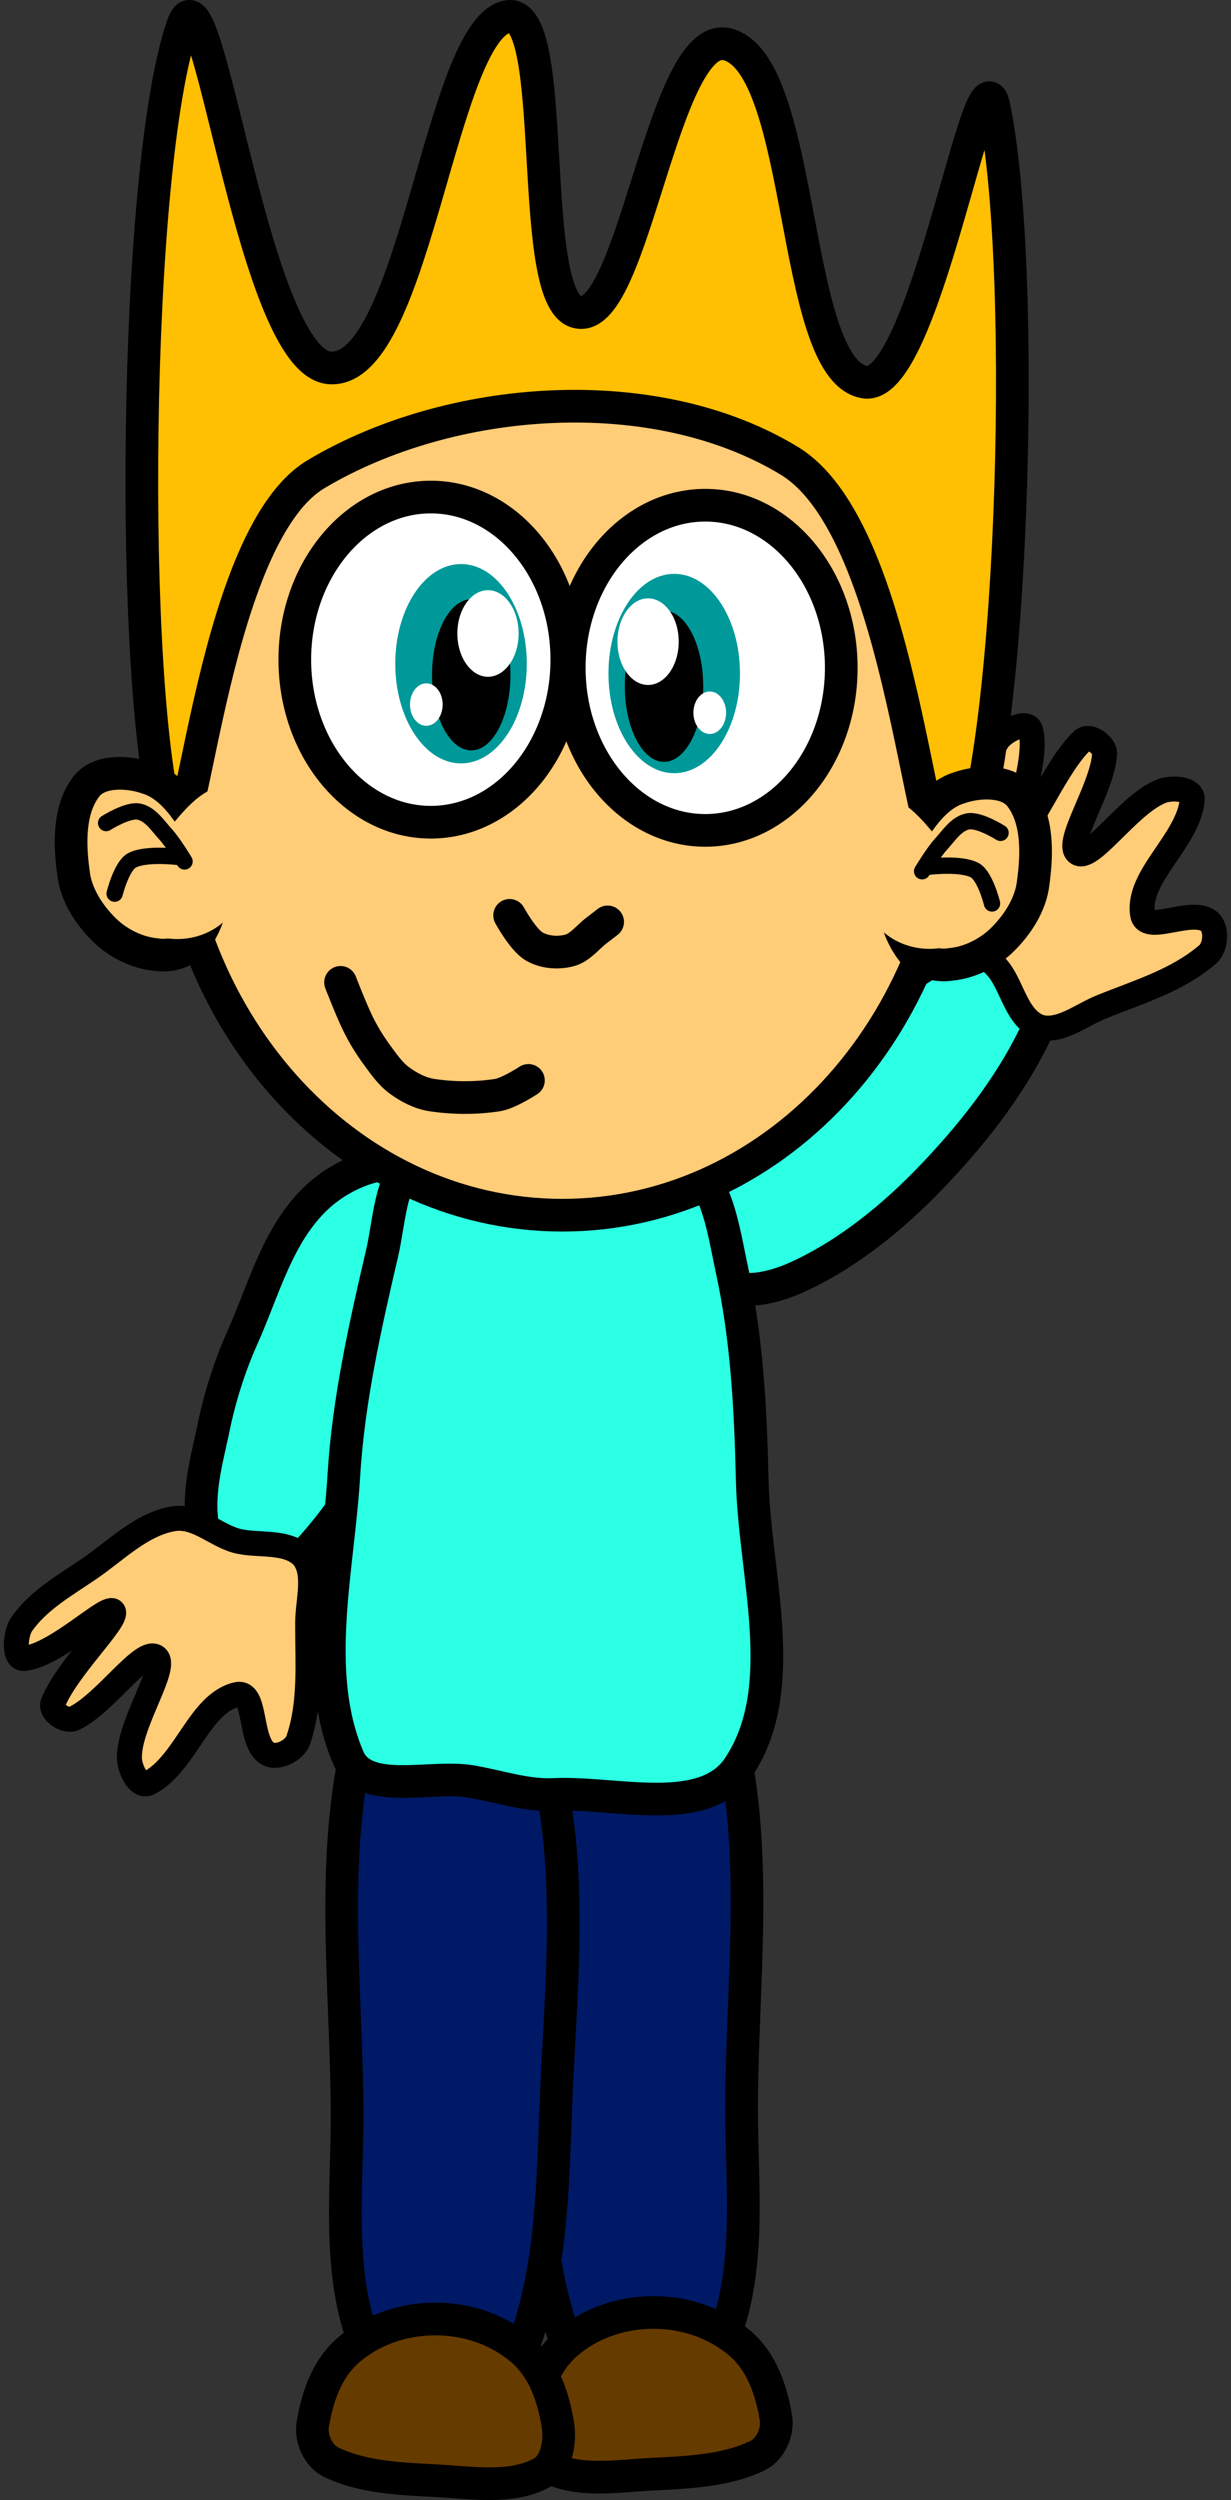 <svg xmlns="http://www.w3.org/2000/svg" xmlns:xlink="http://www.w3.org/1999/xlink" version="1.1" width="75.353" height="152.999" viewBox="2.454 0.981 75.353 152.999">
  <rect x="2.454" y="0.981" width="75.353" height="152.999" fill="#333333" stroke="none"/>
  <!-- Exported by Scratch - http://scratch.mit.edu/ -->
  <g id="ID0.23922329768538475">
    <path id="ID0.19963421486318111" fill="#001966" stroke="#000000" stroke-width="2" stroke-linecap="round" d="M 41.5 107.65 C 39.636 107.893 36.385 105.94 35.85 107.65 C 33.829 114.925 34.84 122.773 35.1 130.15 C 35.272 135.028 35.421 140.1 37.25 144.65 C 37.816 146.083 40.032 146.484 41.6 146.4 C 43.517 146.302 46.128 145.844 46.75 144.05 C 48.477 139.645 47.838 134.626 47.85 129.9 C 47.87 122.005 49.039 113.637 46.85 105.9 C 46.303 104.048 43.334 107.409 41.5 107.65 Z "/>
    <path id="ID0.7019679127261043" fill="#663B00" stroke="#000000" stroke-width="2" stroke-linecap="round" d="M 42.45 142.5 C 40.381 142.5 38.506 143.223 37.148 144.39 C 35.79 145.558 35.227 147.288 34.95 148.95 C 34.771 150.032 35.02 151.551 36.1 152 C 37.918 152.902 40.253 152.511 42.35 152.4 C 44.567 152.282 46.818 152.205 48.75 151.3 C 49.597 150.943 50.098 149.823 49.95 148.95 C 49.669 147.289 49.11 145.558 47.752 144.39 C 46.394 143.223 44.519 142.5 42.45 142.5 Z "/>
  </g>
  <g id="ID0.23922329768538475">
    <path id="ID0.19963421486318111" fill="#001966" stroke="#000000" stroke-width="2" stroke-linecap="round" d="M 30.05 108.05 C 31.914 108.293 35.165 106.34 35.7 108.05 C 37.721 115.325 36.71 123.173 36.45 130.55 C 36.278 135.428 36.129 140.5 34.3 145.05 C 33.734 146.483 31.518 146.884 29.95 146.8 C 28.033 146.702 25.422 146.244 24.8 144.45 C 23.073 140.045 23.712 135.026 23.7 130.3 C 23.68 122.405 22.511 114.037 24.7 106.3 C 25.247 104.448 28.216 107.809 30.05 108.05 Z "/>
    <path id="ID0.7019679127261043" fill="#663B00" stroke="#000000" stroke-width="2" stroke-linecap="round" d="M 29.1 142.9 C 31.169 142.9 33.044 143.623 34.402 144.79 C 35.76 145.958 36.323 147.688 36.6 149.35 C 36.779 150.432 36.53 151.951 35.45 152.4 C 33.632 153.302 31.297 152.911 29.2 152.8 C 26.983 152.682 24.732 152.605 22.8 151.7 C 21.953 151.343 21.452 150.223 21.6 149.35 C 21.881 147.689 22.44 145.958 23.798 144.79 C 25.156 143.623 27.031 142.9 29.1 142.9 Z "/>
  </g>
  <g id="ID0.4572075121104717">
    <path id="ID0.7623941171914339" fill="#2BFFE4" stroke="#000000" stroke-width="2" stroke-linecap="round" d="M 46.469 79.133 C 47.432 80.401 49.734 79.821 51.16 79.182 C 54.334 77.758 57.178 75.427 59.593 72.888 C 62.312 70.031 64.731 66.868 66.265 63.293 C 66.676 62.338 65.538 61.223 64.819 60.365 C 64.108 59.66 63.154 58.566 62.134 58.777 C 59.881 59.245 58.114 60.738 56.322 61.888 C 54.795 62.928 53.37 64.127 52.215 65.322 C 49.965 67.643 47.135 69.655 45.929 72.721 C 45.142 74.715 45.085 77.503 46.469 79.133 Z "/>
    <path id="ID0.01313785370439291" fill="#FFCC77" stroke="#000000" stroke-width="1.527" stroke-linecap="round" d="M 73.416 49.458 C 71.476 50.301 69.19 53.778 68.405 53.171 C 67.619 52.564 69.946 49.205 70.071 47.119 C 70.101 46.596 69.179 45.912 68.74 46.271 C 67.094 47.787 65.48 51.871 64.876 51.789 C 64.275 51.707 66.052 47.66 65.543 45.677 C 65.362 44.975 63.865 45.721 63.499 46.329 C 62.526 47.835 62.29 49.677 61.89 51.438 C 61.455 53.353 60.56 55.336 60.953 57.26 C 61.243 58.674 62.782 59.281 63.612 60.357 C 64.426 61.408 64.715 63.303 66.057 63.817 C 67.307 64.216 68.631 63.098 69.925 62.58 C 72.12 61.698 74.495 60.987 76.305 59.452 C 76.894 59.034 77.018 57.73 76.39 57.314 C 75.275 56.576 72.577 58.186 72.391 56.925 C 72.049 54.586 75.171 52.465 75.435 49.945 C 75.512 49.171 74 49.142 73.416 49.458 Z "/>
  </g>
  <g id="ID0.4572075121104717">
    <path id="ID0.7623941171914339" fill="#2BFFE4" stroke="#000000" stroke-width="2" stroke-linecap="round" d="M 28.006 72.397 C 29.541 72.824 29.852 75.177 29.784 76.739 C 29.632 80.214 28.517 83.718 27.049 86.9 C 25.398 90.481 23.352 93.898 20.596 96.643 C 19.861 97.378 18.404 96.732 17.342 96.381 C 16.424 95.981 15.055 95.498 14.874 94.472 C 14.478 92.206 15.212 90.012 15.618 87.922 C 16.022 86.119 16.61 84.352 17.293 82.837 C 18.619 79.889 19.444 76.516 21.847 74.263 C 23.41 72.796 25.98 71.713 28.006 72.397 Z "/>
    <path id="ID0.01313785370439291" fill="#FFCC77" stroke="#000000" stroke-width="1.527" stroke-linecap="round" d="M 10.38 108.399 C 10.448 106.284 12.834 102.876 11.98 102.37 C 11.126 101.864 8.864 105.267 6.971 106.153 C 6.497 106.375 5.521 105.771 5.692 105.229 C 6.493 103.14 9.692 100.131 9.393 99.602 C 9.094 99.073 5.99 102.219 3.959 102.478 C 3.24 102.569 3.381 100.902 3.81 100.338 C 4.85 98.877 6.475 97.978 7.964 96.956 C 9.583 95.844 11.095 94.28 13.028 93.934 C 14.449 93.682 15.582 94.888 16.888 95.263 C 18.165 95.631 20.034 95.199 21.007 96.256 C 21.839 97.271 21.289 98.914 21.286 100.308 C 21.277 102.674 21.493 105.143 20.735 107.392 C 20.564 108.094 19.398 108.691 18.779 108.261 C 17.682 107.497 18.181 104.395 16.941 104.688 C 14.641 105.234 13.823 108.919 11.578 110.095 C 10.888 110.452 10.303 109.058 10.38 108.399 Z "/>
  </g>
  <path id="ID0.10097399353981018" fill="#2BFFE4" stroke="#000000" stroke-width="2" stroke-linecap="round" d="M 36.25 73.7 C 38.89 73.754 41.558 70.613 43.95 71.8 C 46.315 72.754 46.702 76.127 47.25 78.65 C 48.166 82.867 48.395 87.085 48.5 91.55 C 48.63 97.377 50.863 104.148 47.75 109 C 45.694 112.337 40.145 110.615 36.35 110.8 C 34.633 110.884 32.946 110.278 31.25 110 C 28.749 109.59 24.724 110.925 23.75 108.5 C 21.547 103.261 23.157 97.018 23.5 91.3 C 23.775 86.721 24.801 82.14 25.85 77.65 C 26.349 75.508 26.335 72.372 28.45 71.65 C 30.915 70.632 33.446 73.641 36.25 73.7 Z "/>
  <path id="ID0.9834481873549521" fill="#FFCC77" stroke="#000000" stroke-width="2" d="M 36.875 21.35 C 43.517 21.35 49.536 24.375 53.894 29.263 C 58.252 34.151 60.95 40.901 60.95 48.35 C 60.95 55.799 58.252 62.549 53.894 67.437 C 49.536 72.325 43.517 75.35 36.875 75.35 C 30.233 75.35 24.214 72.325 19.856 67.437 C 15.498 62.549 12.8 55.799 12.8 48.35 C 12.8 40.901 15.498 34.151 19.856 29.263 C 24.214 24.375 30.233 21.35 36.875 21.35 Z "/>
  <path id="ID0.32517488626763225" fill="#FFFFFF" stroke="#000000" stroke-width="2" d="M 28.825 31.4 C 31.122 31.4 33.203 32.515 34.71 34.316 C 36.217 36.117 37.15 38.605 37.15 41.35 C 37.15 44.095 36.217 46.583 34.71 48.384 C 33.203 50.185 31.122 51.3 28.825 51.3 C 26.528 51.3 24.447 50.185 22.94 48.384 C 21.433 46.583 20.5 44.095 20.5 41.35 C 20.5 38.605 21.433 36.117 22.94 34.316 C 24.447 32.515 26.528 31.4 28.825 31.4 Z "/>
  <path id="ID0.32517488626763225" fill="#FFFFFF" stroke="#000000" stroke-width="2" d="M 45.625 31.9 C 47.922 31.9 50.003 33.015 51.51 34.816 C 53.017 36.617 53.95 39.105 53.95 41.85 C 53.95 44.595 53.017 47.083 51.51 48.884 C 50.003 50.685 47.922 51.8 45.625 51.8 C 43.328 51.8 41.247 50.685 39.74 48.884 C 38.233 47.083 37.3 44.595 37.3 41.85 C 37.3 39.105 38.233 36.617 39.74 34.816 C 41.247 33.015 43.328 31.9 45.625 31.9 Z "/>
  <path id="ID0.3123384383507073" fill="#009999" stroke="none" d="M 30.675 35.5 C 31.785 35.5 32.792 36.184 33.52 37.288 C 34.249 38.392 34.7 39.917 34.7 41.6 C 34.7 43.283 34.249 44.808 33.52 45.912 C 32.792 47.016 31.785 47.7 30.675 47.7 C 29.565 47.7 28.558 47.016 27.83 45.912 C 27.101 44.808 26.65 43.283 26.65 41.6 C 26.65 39.917 27.101 38.392 27.83 37.288 C 28.558 36.184 29.565 35.5 30.675 35.5 Z " stroke-width="1"/>
  <path id="ID0.9945462001487613" fill="#000000" stroke="none" d="M 31.3 37.656 C 31.962 37.656 32.562 38.173 32.997 39.011 C 33.431 39.849 33.7 41.004 33.7 42.281 C 33.7 43.557 33.431 44.712 32.997 45.55 C 32.562 46.388 31.962 46.906 31.3 46.906 C 30.638 46.906 30.038 46.388 29.603 45.55 C 29.169 44.712 28.9 43.557 28.9 42.281 C 28.9 41.004 29.169 39.849 29.603 39.011 C 30.038 38.173 30.638 37.656 31.3 37.656 Z " stroke-width="1.085"/>
  <path id="ID0.7593508111312985" fill="#FFFFFF" stroke="none" d="M 32.325 37.1 C 32.842 37.1 33.311 37.397 33.65 37.877 C 33.99 38.356 34.2 39.019 34.2 39.75 C 34.2 40.481 33.99 41.144 33.65 41.623 C 33.311 42.103 32.842 42.4 32.325 42.4 C 31.808 42.4 31.339 42.103 31 41.623 C 30.66 41.144 30.45 40.481 30.45 39.75 C 30.45 39.019 30.66 38.356 31 37.877 C 31.339 37.397 31.808 37.1 32.325 37.1 Z " stroke-width="1"/>
  <path id="ID0.8557649310678244" fill="#FFFFFF" stroke="none" d="M 28.55 42.8 C 28.826 42.8 29.076 42.946 29.257 43.181 C 29.438 43.416 29.55 43.741 29.55 44.1 C 29.55 44.459 29.438 44.784 29.257 45.019 C 29.076 45.254 28.826 45.4 28.55 45.4 C 28.274 45.4 28.024 45.254 27.843 45.019 C 27.662 44.784 27.55 44.459 27.55 44.1 C 27.55 43.741 27.662 43.416 27.843 43.181 C 28.024 42.946 28.274 42.8 28.55 42.8 Z " stroke-width="1"/>
  <path id="ID0.3123384383507073" fill="#009999" stroke="none" d="M 43.725 36.1 C 42.615 36.1 41.608 36.784 40.88 37.888 C 40.151 38.992 39.7 40.517 39.7 42.2 C 39.7 43.883 40.151 45.408 40.88 46.512 C 41.608 47.616 42.615 48.3 43.725 48.3 C 44.835 48.3 45.842 47.616 46.57 46.512 C 47.299 45.408 47.75 43.883 47.75 42.2 C 47.75 40.517 47.299 38.992 46.57 37.888 C 45.842 36.784 44.835 36.1 43.725 36.1 Z " stroke-width="1"/>
  <path id="ID0.9945462001487613" fill="#000000" stroke="none" d="M 43.1 38.356 C 42.438 38.356 41.838 38.873 41.403 39.711 C 40.969 40.549 40.7 41.704 40.7 42.981 C 40.7 44.257 40.969 45.412 41.403 46.25 C 41.838 47.088 42.438 47.606 43.1 47.606 C 43.762 47.606 44.362 47.088 44.797 46.25 C 45.231 45.412 45.5 44.257 45.5 42.981 C 45.5 41.704 45.231 40.549 44.797 39.711 C 44.362 38.873 43.762 38.356 43.1 38.356 Z " stroke-width="1.085"/>
  <path id="ID0.7593508111312985" fill="#FFFFFF" stroke="none" d="M 42.125 37.6 C 41.608 37.6 41.139 37.897 40.8 38.377 C 40.46 38.856 40.25 39.519 40.25 40.25 C 40.25 40.981 40.46 41.644 40.8 42.123 C 41.139 42.603 41.608 42.9 42.125 42.9 C 42.642 42.9 43.111 42.603 43.45 42.123 C 43.79 41.644 44 40.981 44 40.25 C 44 39.519 43.79 38.856 43.45 38.377 C 43.111 37.897 42.642 37.6 42.125 37.6 Z " stroke-width="1"/>
  <path id="ID0.8557649310678244" fill="#FFFFFF" stroke="none" d="M 45.9 43.3 C 45.624 43.3 45.374 43.446 45.193 43.681 C 45.012 43.916 44.9 44.241 44.9 44.6 C 44.9 44.959 45.012 45.284 45.193 45.519 C 45.374 45.754 45.624 45.9 45.9 45.9 C 46.176 45.9 46.426 45.754 46.607 45.519 C 46.788 45.284 46.9 44.959 46.9 44.6 C 46.9 44.241 46.788 43.916 46.607 43.681 C 46.426 43.446 46.176 43.3 45.9 43.3 Z " stroke-width="1"/>
  <path id="ID0.21714129857718945" fill="none" stroke="#000000" stroke-width="2" stroke-linecap="round" d="M 23.3 61.1 C 23.3 61.1 23.98 62.859 24.4 63.7 C 24.714 64.328 25.084 64.934 25.5 65.5 C 25.919 66.07 26.33 66.681 26.9 67.1 C 27.488 67.533 28.178 67.892 28.9 68 C 30.217 68.198 31.583 68.201 32.9 68 C 33.592 67.894 34.8 67.1 34.8 67.1 "/>
  <path id="ID0.11013443116098642" fill="none" stroke="#000000" stroke-width="2" stroke-linecap="round" d="M 33.65 57 C 33.65 57 34.455 58.491 35.15 58.9 C 35.771 59.266 36.602 59.331 37.3 59.15 C 37.98 58.973 38.436 58.32 39 57.9 C 39.219 57.737 39.65 57.4 39.65 57.4 "/>
  <path id="ID0.09000997431576252" fill="#FFBF02" stroke="#000000" stroke-width="2" stroke-linecap="round" d="M 22.8 23.5 C 27.879 23.439 29.438 2.833 33.5 2 C 36.823 1.322 34.535 19.737 37.9 20.1 C 41.285 20.587 43.071 2.636 47 3.7 C 51.745 4.992 50.864 23.4 55.3 24.35 C 59.014 25.3 62.426 3.262 63.3 7.5 C 65.425 17.812 64.44 48.567 61.15 54.1 C 58.786 58.079 58.389 33.874 50.8 29.2 C 42.501 24.143 29.996 25.108 21.8 30 C 15.111 33.994 14.158 56.043 12.8 51.6 C 10.327 43.503 10.608 11.139 13.65 2.5 C 15.218 -1.952 17.954 23.689 22.8 23.5 Z "/>
  <g id="ID0.7511085895821452">
    <path id="ID0.9202246675267816" fill="#FFCC77" stroke="#000000" stroke-width="2" stroke-linecap="round" d="M 11.5 48.6 C 12.741 48.981 13.654 50.159 14.35 51.267 C 15.029 52.348 15.5 53.497 15.5 54.925 C 15.5 56.353 15.127 57.572 14.35 58.583 C 13.821 59.271 12.819 59.536 12 59.4 C 10.835 59.29 9.681 58.712 8.85 57.9 C 7.911 56.982 7.093 55.722 6.95 54.4 C 6.707 52.63 6.652 50.507 7.75 49.1 C 8.527 48.104 10.302 48.18 11.5 48.6 Z "/>
    <path id="ID0.32951963087543845" fill="#FFCC77" stroke="none" stroke-linecap="round" d="M 12.9 51.9 C 14.009 51.95 15.271 51.501 16.198 52.049 C 17.033 52.541 17.4 53.665 17.4 54.7 C 17.4 55.735 16.941 56.672 16.198 57.351 C 15.456 58.03 14.431 58.45 13.3 58.45 C 12.169 58.45 11.144 58.03 10.402 57.351 C 9.659 56.672 9.2 55.735 9.2 54.7 C 9.2 53.665 9.606 52.6 10.402 52.049 C 11.108 51.562 12.076 51.95 12.9 51.9 Z " stroke-width="1"/>
    <path id="ID0.32951963087543845" fill="#FFCC77" stroke="none" stroke-linecap="round" d="M 16.05 49.1 C 17.383 48.937 18.706 49.949 19.648 50.799 C 20.369 51.449 20.85 52.415 20.85 53.45 C 20.85 54.485 20.391 55.422 19.648 56.101 C 18.906 56.78 17.881 57.2 16.75 57.2 C 15.619 57.2 14.594 56.78 13.852 56.101 C 13.109 55.422 12.891 54.388 12.65 53.45 C 12.525 52.968 12.349 52.223 12.7 51.8 C 13.624 50.698 14.662 49.329 16.05 49.1 Z " stroke-width="1"/>
    <path id="ID0.08531287917867303" fill="none" stroke="#000000" stroke-width="1" stroke-linecap="round" d="M 8.95 51.35 C 8.95 51.35 10.257 50.517 10.95 50.65 C 11.658 50.786 12.113 51.519 12.6 52.05 C 13.053 52.543 13.75 53.7 13.75 53.7 "/>
    <path id="ID0.08531287917867303" fill="none" stroke="#000000" stroke-width="1" stroke-linecap="round" d="M 9.472 55.671 C 9.472 55.671 9.875 54.029 10.506 53.65 C 11.344 53.175 13.339 53.422 13.339 53.422 "/>
  </g>
  <g id="ID0.7511085895821452">
    <path id="ID0.9202246675267816" fill="#FFCC77" stroke="#000000" stroke-width="2" stroke-linecap="round" d="M 61.15 49.2 C 59.909 49.581 58.996 50.759 58.3 51.867 C 57.621 52.948 57.15 54.097 57.15 55.525 C 57.15 56.953 57.523 58.172 58.3 59.183 C 58.829 59.871 59.831 60.136 60.65 60 C 61.815 59.89 62.969 59.312 63.8 58.5 C 64.739 57.582 65.557 56.322 65.7 55 C 65.943 53.23 65.998 51.107 64.9 49.7 C 64.123 48.704 62.348 48.78 61.15 49.2 Z "/>
    <path id="ID0.32951963087543845" fill="#FFCC77" stroke="none" stroke-linecap="round" d="M 59.75 52.5 C 58.641 52.55 57.379 52.101 56.452 52.649 C 55.617 53.141 55.25 54.265 55.25 55.3 C 55.25 56.335 55.709 57.272 56.452 57.951 C 57.194 58.63 58.219 59.05 59.35 59.05 C 60.481 59.05 61.506 58.63 62.248 57.951 C 62.991 57.272 63.45 56.335 63.45 55.3 C 63.45 54.265 63.044 53.2 62.248 52.649 C 61.542 52.162 60.574 52.55 59.75 52.5 Z " stroke-width="1"/>
    <path id="ID0.32951963087543845" fill="#FFCC77" stroke="none" stroke-linecap="round" d="M 56.6 49.7 C 55.267 49.537 53.944 50.549 53.002 51.399 C 52.281 52.049 51.8 53.015 51.8 54.05 C 51.8 55.085 52.259 56.022 53.002 56.701 C 53.744 57.38 54.769 57.8 55.9 57.8 C 57.031 57.8 58.056 57.38 58.798 56.701 C 59.541 56.022 59.759 54.988 60 54.05 C 60.125 53.568 60.301 52.823 59.95 52.4 C 59.026 51.298 57.988 49.929 56.6 49.7 Z " stroke-width="1"/>
    <path id="ID0.08531287917867303" fill="none" stroke="#000000" stroke-width="1" stroke-linecap="round" d="M 63.7 51.95 C 63.7 51.95 62.393 51.117 61.7 51.25 C 60.992 51.386 60.537 52.119 60.05 52.65 C 59.597 53.143 58.9 54.3 58.9 54.3 "/>
    <path id="ID0.08531287917867303" fill="none" stroke="#000000" stroke-width="1" stroke-linecap="round" d="M 63.178 56.271 C 63.178 56.271 62.775 54.629 62.144 54.25 C 61.306 53.775 59.311 54.022 59.311 54.022 "/>
  </g>
</svg>